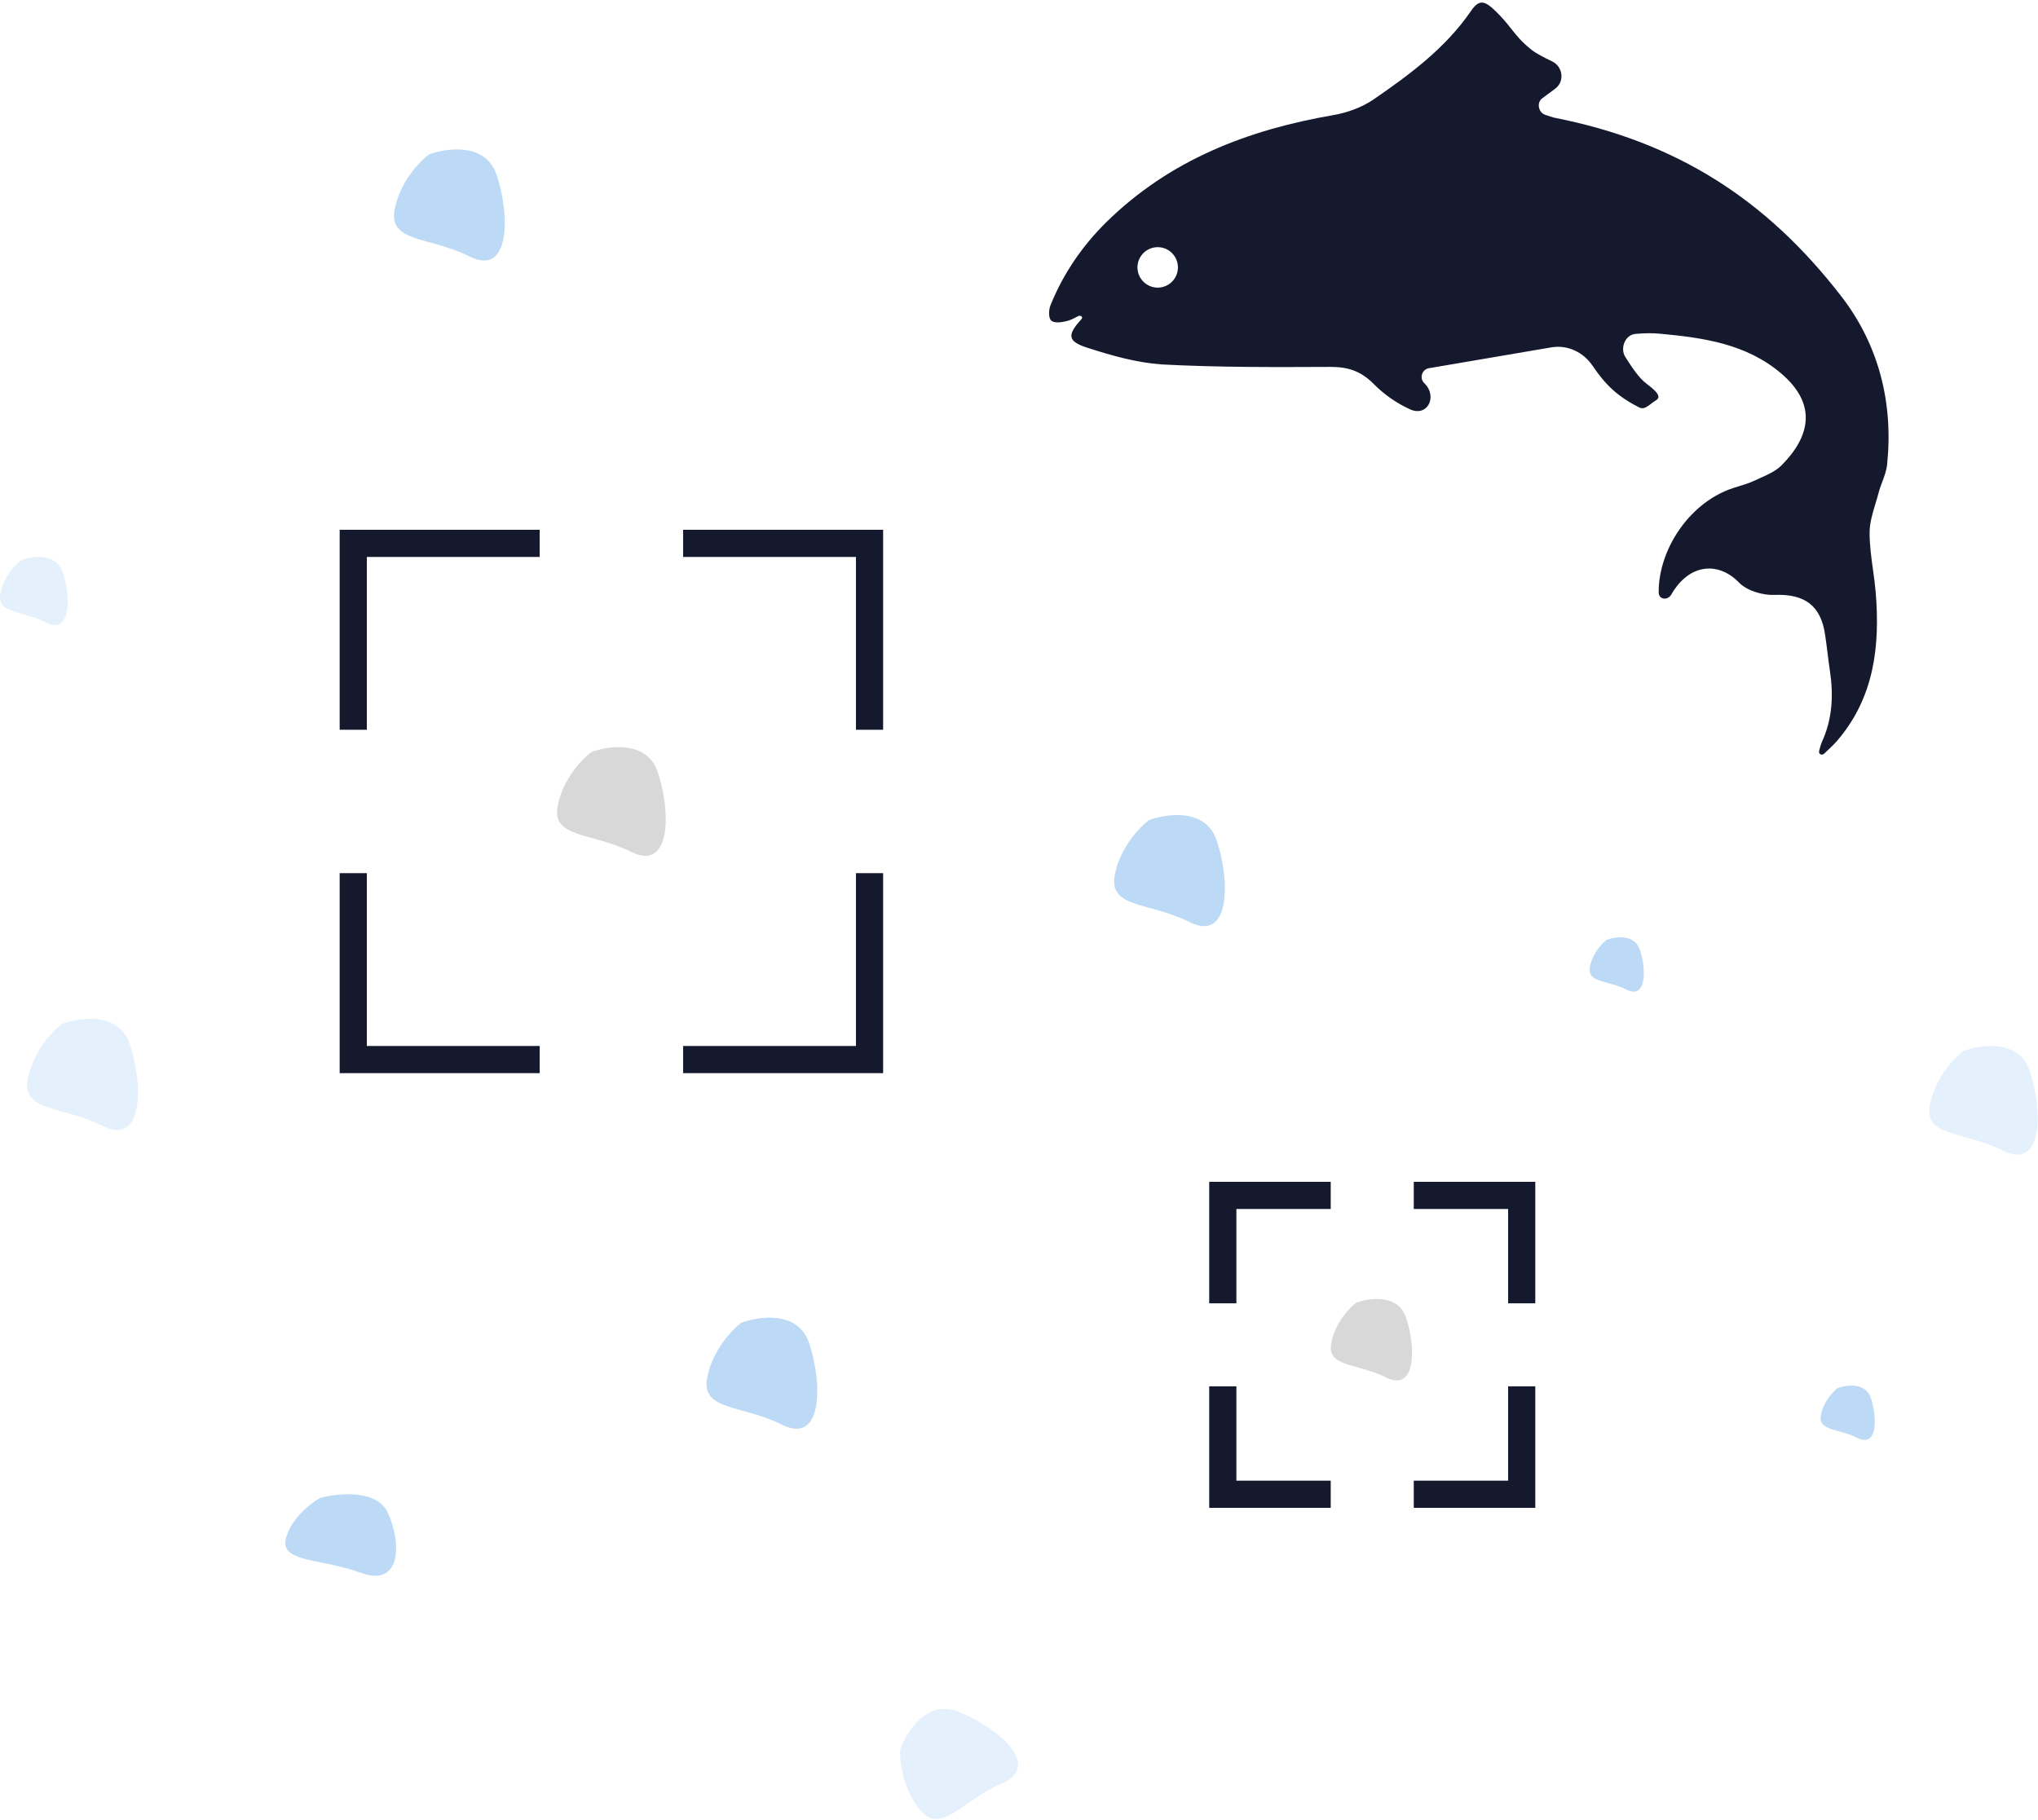 <?xml version="1.0" encoding="UTF-8"?>
<svg width="150px" height="134px" viewBox="0 0 150 134" version="1.1" xmlns="http://www.w3.org/2000/svg" xmlns:xlink="http://www.w3.org/1999/xlink">
    <!-- Generator: Sketch 59 (86127) - https://sketch.com -->
    <title>food-optimization</title>
    <desc>Created with Sketch.</desc>
    <g id="Page-1" stroke="none" stroke-width="1" fill="none" fill-rule="evenodd">
        <g id="food-optimization">
            <polyline id="Path" stroke="#15192E" stroke-width="2" points="39.722 40 26 40 26 53.722"></polyline>
            <polyline id="Path" stroke="#15192E" stroke-width="2" points="64 53.722 64 40 50.278 40"></polyline>
            <polyline id="Path" stroke="#15192E" stroke-width="2" points="50.278 78 64 78 64 64.278"></polyline>
            <polyline id="Path" stroke="#15192E" stroke-width="2" points="26 64.278 26 78 39.722 78"></polyline>
            <polyline id="Path" stroke="#15192E" stroke-width="2" points="97.944 88 90 88 90 95.944"></polyline>
            <polyline id="Path" stroke="#15192E" stroke-width="2" points="112 95.944 112 88 104.056 88"></polyline>
            <polyline id="Path" stroke="#15192E" stroke-width="2" points="104.056 110 112 110 112 102.056"></polyline>
            <polyline id="Path" stroke="#15192E" stroke-width="2" points="90 102.056 90 110 97.944 110"></polyline>
            <path d="M103.489,97 C102.902,95.239 100.798,95.532 99.82,95.899 C99.331,96.266 98.279,97.366 97.986,98.834 C97.619,100.668 99.82,100.301 102.021,101.402 C104.222,102.503 104.222,99.201 103.489,97 Z" id="Path" fill="#D8D8D8" fill-rule="nonzero"></path>
            <path d="M48.413,56.839 C47.628,54.491 44.815,54.882 43.507,55.371 C42.853,55.86 41.446,57.328 41.054,59.284 C40.563,61.73 43.507,61.241 46.451,62.709 C49.394,64.176 49.394,59.773 48.413,56.839 Z" id="Path" fill="#D8D8D8" fill-rule="nonzero"></path>
            <path d="M28.555,111.379 C27.755,109.618 24.888,109.911 23.555,110.278 C22.888,110.645 21.455,111.746 21.055,113.213 C20.555,115.048 23.555,114.681 26.555,115.781 C29.555,116.882 29.555,113.58 28.555,111.379 Z" id="Path" fill-opacity="0.5" fill="#7BB7EF" fill-rule="nonzero"></path>
            <path d="M59.555,98.879 C58.755,96.479 55.888,96.879 54.555,97.379 C53.888,97.879 52.455,99.379 52.055,101.379 C51.555,103.879 54.555,103.379 57.555,104.879 C60.555,106.379 60.555,101.879 59.555,98.879 Z" id="Path" fill-opacity="0.5" fill="#7BB7EF" fill-rule="nonzero"></path>
            <path d="M70.52,126.004 C68.218,125.094 66.715,127.494 66.251,128.808 C66.207,129.622 66.43,131.639 67.677,133.197 C69.236,135.144 70.748,132.581 73.759,131.276 C76.769,129.971 73.397,127.141 70.52,126.004 Z" id="Path" fill-opacity="0.2" fill="#7BB7EF" fill-rule="nonzero"></path>
            <path d="M9.555,76.879 C8.755,74.479 5.888,74.879 4.555,75.379 C3.888,75.879 2.455,77.379 2.055,79.379 C1.555,81.879 4.555,81.379 7.555,82.879 C10.555,84.379 10.555,79.879 9.555,76.879 Z" id="Path" fill-opacity="0.2" fill="#7BB7EF" fill-rule="nonzero"></path>
            <path d="M89.555,61.879 C88.755,59.479 85.888,59.879 84.555,60.379 C83.888,60.879 82.455,62.379 82.055,64.379 C81.555,66.879 84.555,66.379 87.555,67.879 C90.555,69.379 90.555,64.879 89.555,61.879 Z" id="Path" fill-opacity="0.5" fill="#7BB7EF" fill-rule="nonzero"></path>
            <path d="M36.555,12.879 C35.755,10.479 32.888,10.879 31.555,11.379 C30.888,11.879 29.455,13.379 29.055,15.379 C28.555,17.879 31.555,17.379 34.555,18.879 C37.555,20.379 37.555,15.879 36.555,12.879 Z" id="Path" fill-opacity="0.5" fill="#7BB7EF" fill-rule="nonzero"></path>
            <path d="M137.696,102.919 C137.304,101.745 135.902,101.941 135.25,102.186 C134.924,102.43 134.223,103.164 134.027,104.142 C133.782,105.365 135.25,105.121 136.717,105.854 C138.185,106.588 138.185,104.387 137.696,102.919 Z" id="Path" fill-opacity="0.5" fill="#7BB7EF" fill-rule="nonzero"></path>
            <path d="M149.391,78.838 C148.608,76.491 145.804,76.882 144.5,77.371 C143.847,77.86 142.445,79.328 142.054,81.284 C141.565,83.73 144.5,83.241 147.434,84.709 C150.369,86.176 150.369,81.773 149.391,78.838 Z" id="Path" fill-opacity="0.2" fill="#7BB7EF" fill-rule="nonzero"></path>
            <path d="M120.696,69.919 C120.304,68.745 118.902,68.941 118.25,69.186 C117.924,69.43 117.223,70.164 117.027,71.142 C116.782,72.365 118.25,72.121 119.717,72.854 C121.185,73.588 121.185,71.387 120.696,69.919 Z" id="Path" fill-opacity="0.5" fill="#7BB7EF" fill-rule="nonzero"></path>
            <path d="M4.619,42.149 C4.13,40.681 2.377,40.926 1.562,41.232 C1.155,41.538 0.278,42.455 0.034,43.678 C-0.272,45.206 1.562,44.901 3.397,45.818 C5.231,46.735 5.231,43.983 4.619,42.149 Z" id="Path" fill-opacity="0.2" fill="#7BB7EF" fill-rule="nonzero"></path>
            <path d="M127.24,36.043 C124.245,37.191 122.068,40.503 122.082,43.608 C122.085,44.14 122.728,44.232 123.003,43.777 C124.332,41.465 126.481,41.323 128.001,42.892 C128.583,43.491 129.737,43.83 130.595,43.794 C132.808,43.708 134.025,44.556 134.334,46.756 C134.4,47.197 134.455,47.635 134.51,48.073 C134.564,48.511 134.619,48.949 134.686,49.39 C134.953,51.185 134.869,52.925 134.103,54.6 C134.01,54.805 133.955,55.026 133.901,55.244 C133.898,55.259 133.894,55.273 133.891,55.287 C133.869,55.374 133.896,55.467 133.97,55.516 C134.058,55.575 134.175,55.559 134.252,55.487 C134.294,55.448 134.337,55.408 134.38,55.368 C134.658,55.109 134.94,54.845 135.187,54.566 C137.939,51.385 138.387,47.587 138.052,43.579 C138.004,43.028 137.929,42.478 137.853,41.926 C137.73,41.034 137.607,40.14 137.605,39.245 C137.602,38.511 137.821,37.788 138.038,37.072 C138.116,36.817 138.193,36.563 138.26,36.31 C138.332,36.02 138.436,35.742 138.54,35.464 C138.695,35.051 138.849,34.641 138.893,34.205 C139.368,29.666 138.276,25.386 135.541,21.837 C130.004,14.652 123.356,10.427 114.398,8.664 C114.258,8.631 114.011,8.547 113.728,8.451 C113.225,8.28 113.084,7.557 113.509,7.239 C113.837,6.994 114.152,6.76 114.462,6.531 C115.178,6.002 115.039,4.905 114.236,4.519 C113.617,4.222 113.03,3.91 112.728,3.67 C111.99,3.083 111.629,2.626 111.235,2.126 C110.94,1.754 110.627,1.357 110.125,0.865 C109.271,0.025 108.872,-0.072 108.265,0.809 C106.39,3.545 103.769,5.481 101.081,7.33 C100.229,7.908 99.182,8.287 98.167,8.468 C91.853,9.551 86.111,11.762 81.443,16.339 C79.655,18.104 78.263,20.133 77.326,22.452 C77.181,22.777 77.162,23.412 77.37,23.596 C77.58,23.809 78.164,23.73 78.535,23.632 C78.824,23.556 79.084,23.418 79.347,23.278 C79.542,23.175 79.741,23.331 79.595,23.496 C79.591,23.501 79.587,23.505 79.583,23.51 C78.541,24.658 78.556,25.124 80.02,25.596 C81.793,26.17 83.638,26.694 85.488,26.826 C89.622,27.048 93.771,27.029 97.92,27.009 C99.203,27.008 100.142,27.3 101.095,28.254 C101.888,29.057 102.783,29.673 103.777,30.131 C105.056,30.721 105.84,29.192 104.831,28.209 C104.451,27.839 104.653,27.193 105.176,27.105 C108.06,26.618 110.892,26.134 113.724,25.649 C113.88,25.623 114.035,25.596 114.191,25.57 C115.376,25.367 116.541,25.929 117.215,26.925 C118.145,28.299 119.027,29.179 120.669,30.003 C121.086,30.212 121.489,29.692 121.894,29.46 C122.401,29.17 121.64,28.588 121.174,28.236 C120.607,27.807 120.114,27.038 119.633,26.29 C119.217,25.641 119.605,24.649 120.373,24.58 C121.001,24.523 121.626,24.508 122.241,24.572 C125.399,24.867 128.537,25.315 131.092,27.486 C133.696,29.701 133.305,32.047 131.138,34.243 C130.708,34.678 130.095,34.95 129.493,35.218 C129.34,35.286 129.189,35.353 129.041,35.423 C128.714,35.572 128.368,35.678 128.019,35.784 C127.76,35.864 127.498,35.944 127.24,36.043 Z M86.324,20.67 C86.869,20.053 86.81,19.113 86.194,18.568 C85.578,18.024 84.637,18.082 84.092,18.699 C83.548,19.315 83.606,20.256 84.223,20.8 C84.839,21.345 85.78,21.286 86.324,20.67 Z" id="Shape" fill="#15192E"></path>
        </g>
    </g>
</svg>